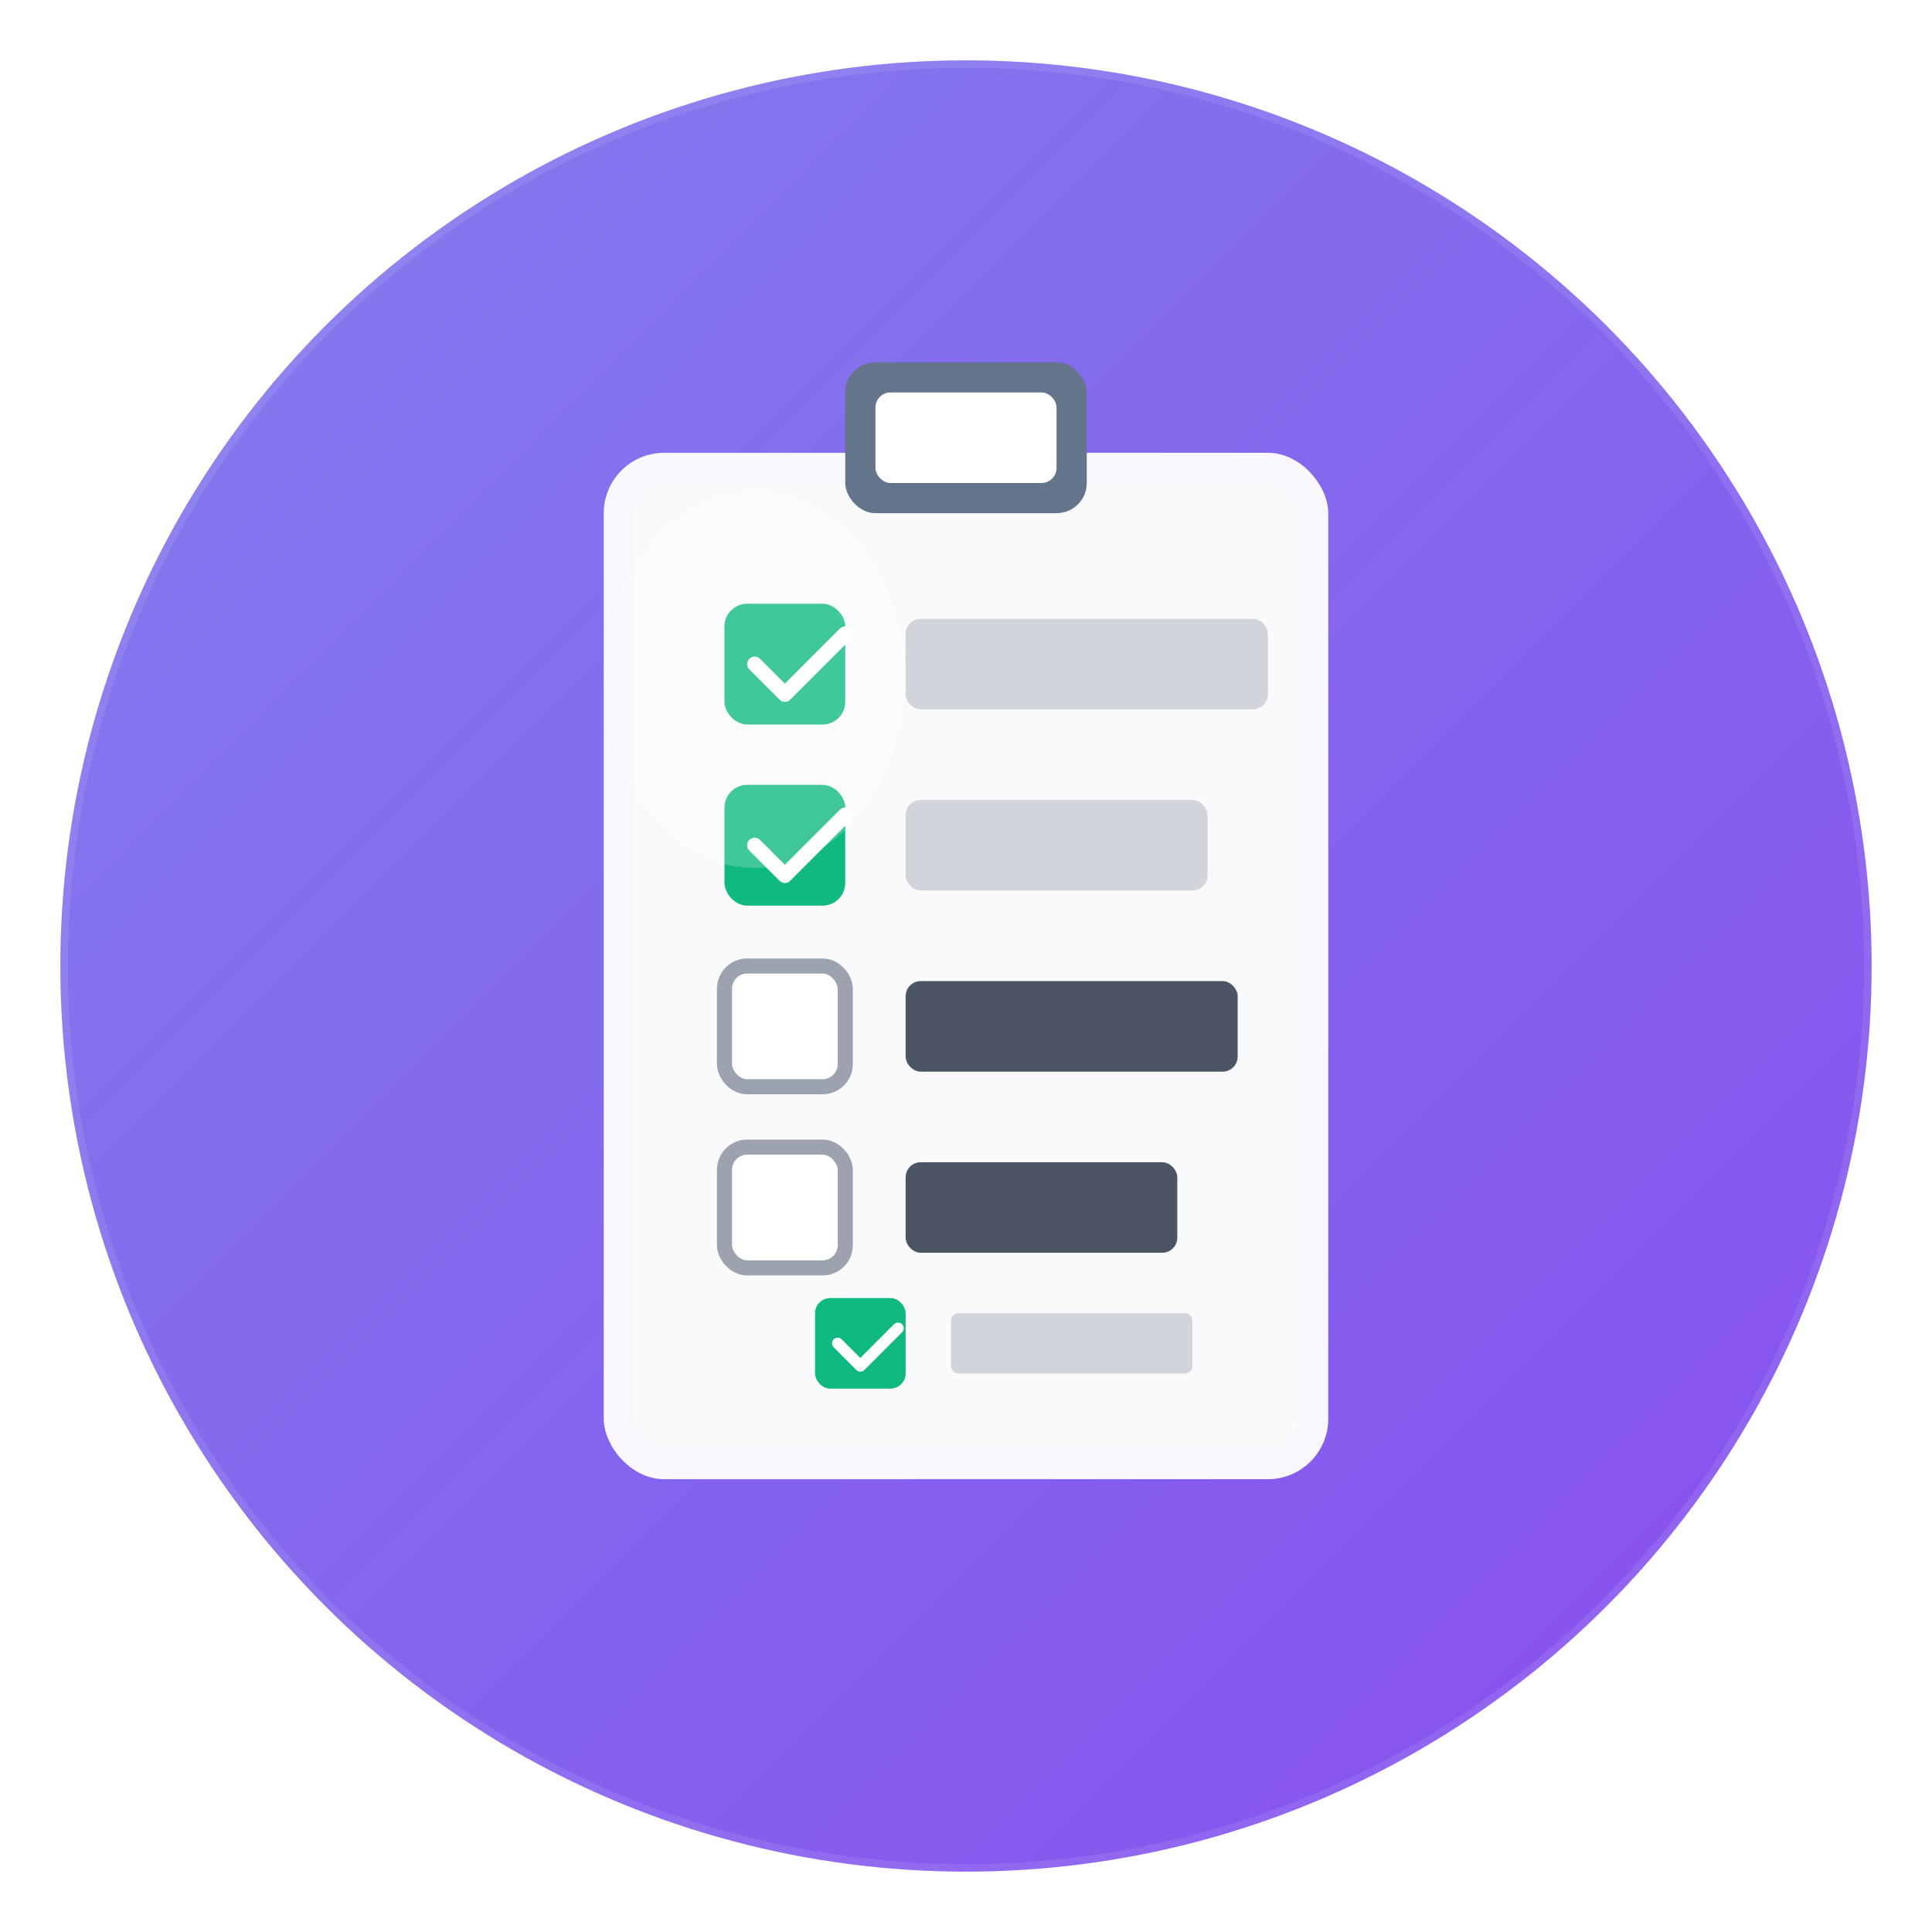 <?xml version="1.0" encoding="UTF-8"?>
<svg width="256" height="256" viewBox="0 0 256 256" xmlns="http://www.w3.org/2000/svg">
  <!-- Background Circle with gradient -->
  <defs>
    <linearGradient id="bgGradient" x1="0%" y1="0%" x2="100%" y2="100%">
      <stop offset="0%" style="stop-color:#4f46e5;stop-opacity:1" />
      <stop offset="100%" style="stop-color:#7c3aed;stop-opacity:1" />
    </linearGradient>
    <linearGradient id="glassGradient" x1="0%" y1="0%" x2="100%" y2="100%">
      <stop offset="0%" style="stop-color:#ffffff;stop-opacity:0.3" />
      <stop offset="100%" style="stop-color:#ffffff;stop-opacity:0.1" />
    </linearGradient>
    <filter id="glow">
      <feGaussianBlur stdDeviation="3" result="coloredBlur"/>
      <feMerge> 
        <feMergeNode in="coloredBlur"/>
        <feMergeNode in="SourceGraphic"/>
      </feMerge>
    </filter>
  </defs>
  
  <!-- Main background -->
  <circle cx="128" cy="128" r="120" fill="url(#bgGradient)" />
  
  <!-- Glass overlay -->
  <circle cx="128" cy="128" r="120" fill="url(#glassGradient)" />
  
  <!-- Checklist clipboard icon -->
  <!-- Clipboard base -->
  <rect x="80" y="60" width="96" height="136" rx="8" ry="8" fill="#ffffff" opacity="0.95" />
  <rect x="84" y="64" width="88" height="128" rx="4" ry="4" fill="#f8fafc" />
  
  <!-- Clipboard clip -->
  <rect x="112" y="48" width="32" height="20" rx="4" ry="4" fill="#64748b" />
  <rect x="116" y="52" width="24" height="12" rx="2" ry="2" fill="#ffffff" />
  
  <!-- Task items with checkboxes -->
  <!-- Task 1 - Completed -->
  <rect x="96" y="80" width="16" height="16" rx="3" ry="3" fill="#10b981" />
  <path d="M100 88 L104 92 L112 84" stroke="#ffffff" stroke-width="2" fill="none" stroke-linecap="round" stroke-linejoin="round" />
  <rect x="120" y="82" width="48" height="12" rx="2" ry="2" fill="#d1d5db" />
  
  <!-- Task 2 - Completed -->
  <rect x="96" y="104" width="16" height="16" rx="3" ry="3" fill="#10b981" />
  <path d="M100 112 L104 116 L112 108" stroke="#ffffff" stroke-width="2" fill="none" stroke-linecap="round" stroke-linejoin="round" />
  <rect x="120" y="106" width="40" height="12" rx="2" ry="2" fill="#d1d5db" />
  
  <!-- Task 3 - Pending -->
  <rect x="96" y="128" width="16" height="16" rx="3" ry="3" fill="#ffffff" stroke="#9ca3af" stroke-width="2" />
  <rect x="120" y="130" width="44" height="12" rx="2" ry="2" fill="#4b5563" />
  
  <!-- Task 4 - Pending -->
  <rect x="96" y="152" width="16" height="16" rx="3" ry="3" fill="#ffffff" stroke="#9ca3af" stroke-width="2" />
  <rect x="120" y="154" width="36" height="12" rx="2" ry="2" fill="#4b5563" />
  
  <!-- Subtasks (indented) -->
  <!-- Subtask 1 -->
  <rect x="108" y="172" width="12" height="12" rx="2" ry="2" fill="#10b981" />
  <path d="M111 178 L114 181 L119 176" stroke="#ffffff" stroke-width="1.5" fill="none" stroke-linecap="round" stroke-linejoin="round" />
  <rect x="126" y="174" width="32" height="8" rx="1" ry="1" fill="#d1d5db" />
  
  <!-- Glass reflection effect -->
  <ellipse cx="100" cy="90" rx="20" ry="25" fill="#ffffff" opacity="0.2" />
  
  <!-- Outer glow -->
  <circle cx="128" cy="128" r="120" fill="none" stroke="#ffffff" stroke-width="2" opacity="0.3" filter="url(#glow)" />
</svg>
